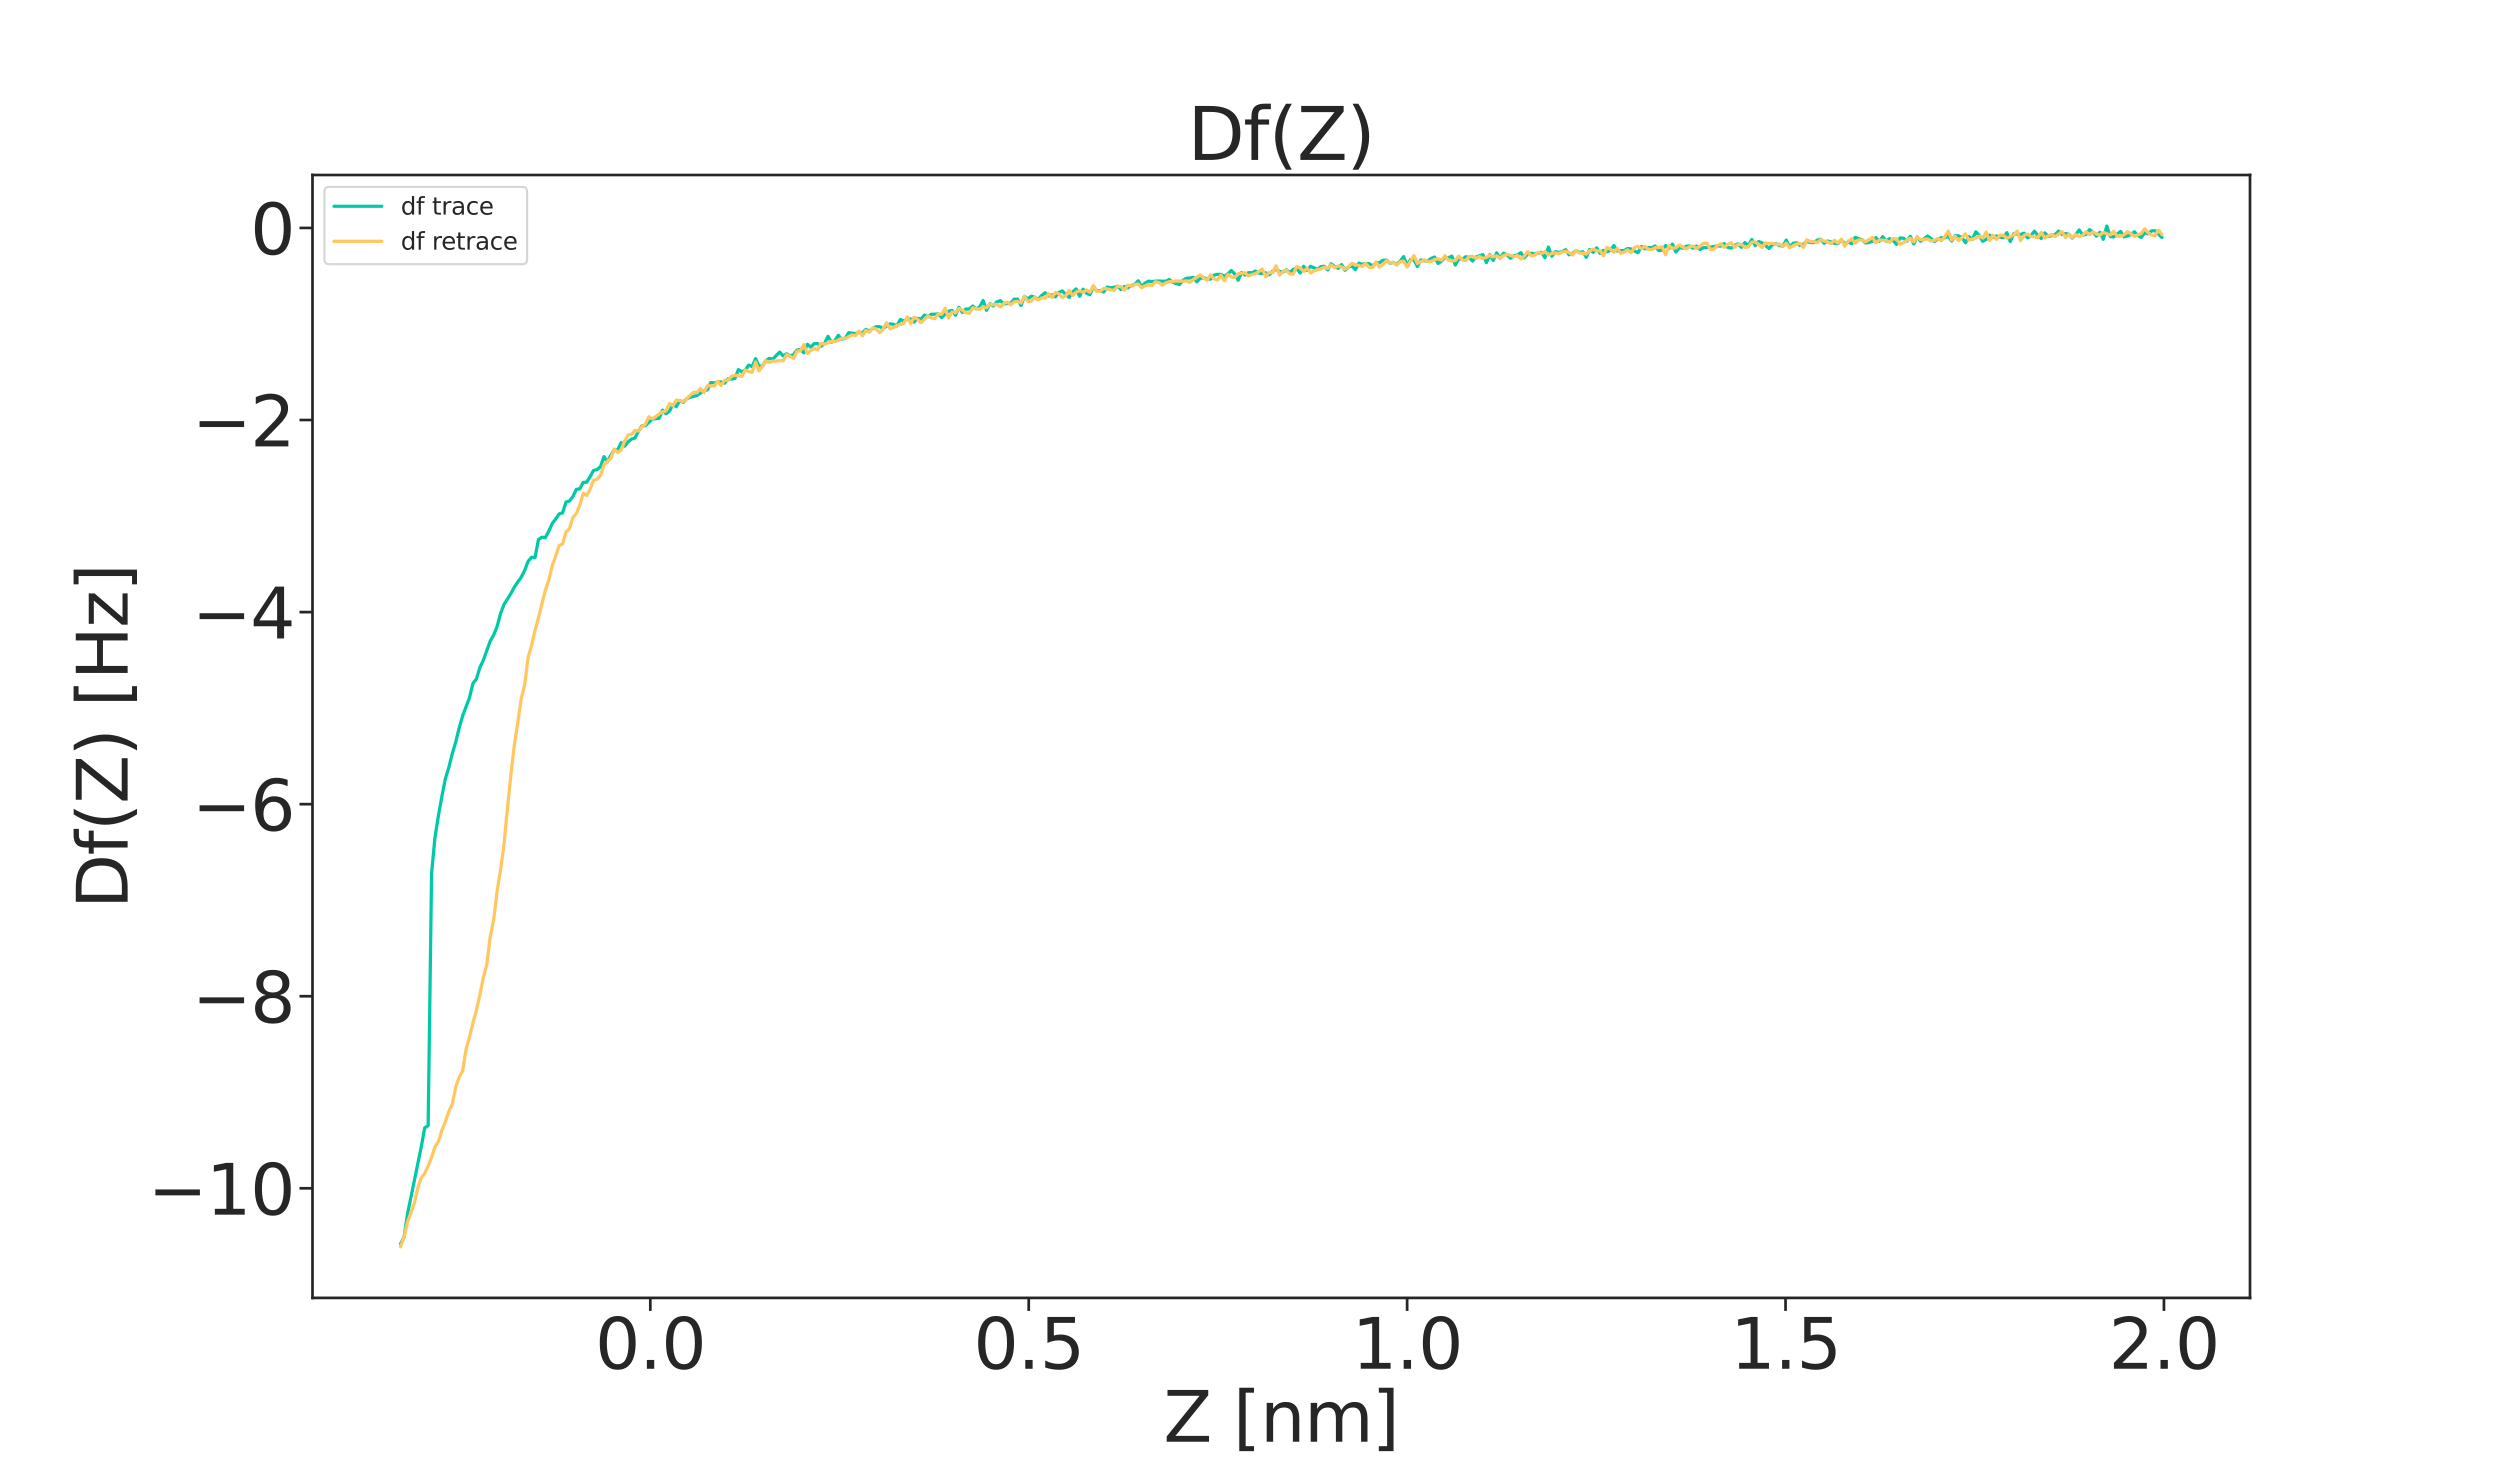 <?xml version="1.0" encoding="utf-8" standalone="no"?>
<!DOCTYPE svg PUBLIC "-//W3C//DTD SVG 1.1//EN"
  "http://www.w3.org/Graphics/SVG/1.1/DTD/svg11.dtd">
<svg xmlns:xlink="http://www.w3.org/1999/xlink" width="1728pt" height="1008pt" viewBox="0 0 1728 1008" xmlns="http://www.w3.org/2000/svg" version="1.1">
 <defs>
  <style type="text/css">*{stroke-linejoin: round; stroke-linecap: butt}</style>
 </defs>
 <g id="figure_1">
  <g id="patch_1">
   <path d="M 0 1008 
L 1728 1008 
L 1728 0 
L 0 0 
z
" style="fill: #ffffff"/>
  </g>
  <g id="axes_1">
   <g id="patch_2">
    <path d="M 216 897.12 
L 1555.2 897.12 
L 1555.2 120.96 
L 216 120.96 
L 216 897.12 
z
" style="fill: none"/>
   </g>
   <g id="matplotlib.axis_1">
    <g id="xtick_1">
     <g id="line2d_1">
      <defs>
       <path id="m8c00196acc" d="M 0 0 
L 0 9 
" style="stroke: #262626; stroke-width: 1.875"/>
      </defs>
      <g>
       <use xlink:href="#m8c00196acc" x="449.499" y="897.12" style="fill: #262626; stroke: #262626; stroke-width: 1.875"/>
      </g>
     </g>
     <g id="text_1">
      <!-- 0.0 -->
      <g style="fill: #262626" transform="translate(411.331 946.092)scale(0.48 -0.48)">
       <defs>
        <path id="DejaVuSans-30" d="M 2034 4250 
Q 1547 4250 1301 3770 
Q 1056 3291 1056 2328 
Q 1056 1369 1301 889 
Q 1547 409 2034 409 
Q 2525 409 2770 889 
Q 3016 1369 3016 2328 
Q 3016 3291 2770 3770 
Q 2525 4250 2034 4250 
z
M 2034 4750 
Q 2819 4750 3233 4129 
Q 3647 3509 3647 2328 
Q 3647 1150 3233 529 
Q 2819 -91 2034 -91 
Q 1250 -91 836 529 
Q 422 1150 422 2328 
Q 422 3509 836 4129 
Q 1250 4750 2034 4750 
z
" transform="scale(0.016)"/>
        <path id="DejaVuSans-2e" d="M 684 794 
L 1344 794 
L 1344 0 
L 684 0 
L 684 794 
z
" transform="scale(0.016)"/>
       </defs>
       <use xlink:href="#DejaVuSans-30"/>
       <use xlink:href="#DejaVuSans-2e" x="63.623"/>
       <use xlink:href="#DejaVuSans-30" x="95.41"/>
      </g>
     </g>
    </g>
    <g id="xtick_2">
     <g id="line2d_2">
      <g>
       <use xlink:href="#m8c00196acc" x="711.053" y="897.12" style="fill: #262626; stroke: #262626; stroke-width: 1.875"/>
      </g>
     </g>
     <g id="text_2">
      <!-- 0.5 -->
      <g style="fill: #262626" transform="translate(672.885 946.092)scale(0.48 -0.48)">
       <defs>
        <path id="DejaVuSans-35" d="M 691 4666 
L 3169 4666 
L 3169 4134 
L 1269 4134 
L 1269 2991 
Q 1406 3038 1543 3061 
Q 1681 3084 1819 3084 
Q 2600 3084 3056 2656 
Q 3513 2228 3513 1497 
Q 3513 744 3044 326 
Q 2575 -91 1722 -91 
Q 1428 -91 1123 -41 
Q 819 9 494 109 
L 494 744 
Q 775 591 1075 516 
Q 1375 441 1709 441 
Q 2250 441 2565 725 
Q 2881 1009 2881 1497 
Q 2881 1984 2565 2268 
Q 2250 2553 1709 2553 
Q 1456 2553 1204 2497 
Q 953 2441 691 2322 
L 691 4666 
z
" transform="scale(0.016)"/>
       </defs>
       <use xlink:href="#DejaVuSans-30"/>
       <use xlink:href="#DejaVuSans-2e" x="63.623"/>
       <use xlink:href="#DejaVuSans-35" x="95.41"/>
      </g>
     </g>
    </g>
    <g id="xtick_3">
     <g id="line2d_3">
      <g>
       <use xlink:href="#m8c00196acc" x="972.607" y="897.12" style="fill: #262626; stroke: #262626; stroke-width: 1.875"/>
      </g>
     </g>
     <g id="text_3">
      <!-- 1.0 -->
      <g style="fill: #262626" transform="translate(934.439 946.092)scale(0.48 -0.48)">
       <defs>
        <path id="DejaVuSans-31" d="M 794 531 
L 1825 531 
L 1825 4091 
L 703 3866 
L 703 4441 
L 1819 4666 
L 2450 4666 
L 2450 531 
L 3481 531 
L 3481 0 
L 794 0 
L 794 531 
z
" transform="scale(0.016)"/>
       </defs>
       <use xlink:href="#DejaVuSans-31"/>
       <use xlink:href="#DejaVuSans-2e" x="63.623"/>
       <use xlink:href="#DejaVuSans-30" x="95.41"/>
      </g>
     </g>
    </g>
    <g id="xtick_4">
     <g id="line2d_4">
      <g>
       <use xlink:href="#m8c00196acc" x="1234.161" y="897.12" style="fill: #262626; stroke: #262626; stroke-width: 1.875"/>
      </g>
     </g>
     <g id="text_4">
      <!-- 1.5 -->
      <g style="fill: #262626" transform="translate(1195.994 946.092)scale(0.48 -0.48)">
       <use xlink:href="#DejaVuSans-31"/>
       <use xlink:href="#DejaVuSans-2e" x="63.623"/>
       <use xlink:href="#DejaVuSans-35" x="95.41"/>
      </g>
     </g>
    </g>
    <g id="xtick_5">
     <g id="line2d_5">
      <g>
       <use xlink:href="#m8c00196acc" x="1495.715" y="897.12" style="fill: #262626; stroke: #262626; stroke-width: 1.875"/>
      </g>
     </g>
     <g id="text_5">
      <!-- 2.0 -->
      <g style="fill: #262626" transform="translate(1457.548 946.092)scale(0.48 -0.48)">
       <defs>
        <path id="DejaVuSans-32" d="M 1228 531 
L 3431 531 
L 3431 0 
L 469 0 
L 469 531 
Q 828 903 1448 1529 
Q 2069 2156 2228 2338 
Q 2531 2678 2651 2914 
Q 2772 3150 2772 3378 
Q 2772 3750 2511 3984 
Q 2250 4219 1831 4219 
Q 1534 4219 1204 4116 
Q 875 4013 500 3803 
L 500 4441 
Q 881 4594 1212 4672 
Q 1544 4750 1819 4750 
Q 2544 4750 2975 4387 
Q 3406 4025 3406 3419 
Q 3406 3131 3298 2873 
Q 3191 2616 2906 2266 
Q 2828 2175 2409 1742 
Q 1991 1309 1228 531 
z
" transform="scale(0.016)"/>
       </defs>
       <use xlink:href="#DejaVuSans-32"/>
       <use xlink:href="#DejaVuSans-2e" x="63.623"/>
       <use xlink:href="#DejaVuSans-30" x="95.41"/>
      </g>
     </g>
    </g>
    <g id="text_6">
     <!-- Z [nm] -->
     <g style="fill: #262626" transform="translate(804.217 996.548)scale(0.48 -0.48)">
      <defs>
       <path id="DejaVuSans-5a" d="M 359 4666 
L 4025 4666 
L 4025 4184 
L 1075 531 
L 4097 531 
L 4097 0 
L 288 0 
L 288 481 
L 3238 4134 
L 359 4134 
L 359 4666 
z
" transform="scale(0.016)"/>
       <path id="DejaVuSans-20" transform="scale(0.016)"/>
       <path id="DejaVuSans-5b" d="M 550 4863 
L 1875 4863 
L 1875 4416 
L 1125 4416 
L 1125 -397 
L 1875 -397 
L 1875 -844 
L 550 -844 
L 550 4863 
z
" transform="scale(0.016)"/>
       <path id="DejaVuSans-6e" d="M 3513 2113 
L 3513 0 
L 2938 0 
L 2938 2094 
Q 2938 2591 2744 2837 
Q 2550 3084 2163 3084 
Q 1697 3084 1428 2787 
Q 1159 2491 1159 1978 
L 1159 0 
L 581 0 
L 581 3500 
L 1159 3500 
L 1159 2956 
Q 1366 3272 1645 3428 
Q 1925 3584 2291 3584 
Q 2894 3584 3203 3211 
Q 3513 2838 3513 2113 
z
" transform="scale(0.016)"/>
       <path id="DejaVuSans-6d" d="M 3328 2828 
Q 3544 3216 3844 3400 
Q 4144 3584 4550 3584 
Q 5097 3584 5394 3201 
Q 5691 2819 5691 2113 
L 5691 0 
L 5113 0 
L 5113 2094 
Q 5113 2597 4934 2840 
Q 4756 3084 4391 3084 
Q 3944 3084 3684 2787 
Q 3425 2491 3425 1978 
L 3425 0 
L 2847 0 
L 2847 2094 
Q 2847 2600 2669 2842 
Q 2491 3084 2119 3084 
Q 1678 3084 1418 2786 
Q 1159 2488 1159 1978 
L 1159 0 
L 581 0 
L 581 3500 
L 1159 3500 
L 1159 2956 
Q 1356 3278 1631 3431 
Q 1906 3584 2284 3584 
Q 2666 3584 2933 3390 
Q 3200 3197 3328 2828 
z
" transform="scale(0.016)"/>
       <path id="DejaVuSans-5d" d="M 1947 4863 
L 1947 -844 
L 622 -844 
L 622 -397 
L 1369 -397 
L 1369 4416 
L 622 4416 
L 622 4863 
L 1947 4863 
z
" transform="scale(0.016)"/>
      </defs>
      <use xlink:href="#DejaVuSans-5a"/>
      <use xlink:href="#DejaVuSans-20" x="68.506"/>
      <use xlink:href="#DejaVuSans-5b" x="100.293"/>
      <use xlink:href="#DejaVuSans-6e" x="139.307"/>
      <use xlink:href="#DejaVuSans-6d" x="202.686"/>
      <use xlink:href="#DejaVuSans-5d" x="300.098"/>
     </g>
    </g>
   </g>
   <g id="matplotlib.axis_2">
    <g id="ytick_1">
     <g id="line2d_6">
      <defs>
       <path id="me9512abc6c" d="M 0 0 
L -9 0 
" style="stroke: #262626; stroke-width: 1.875"/>
      </defs>
      <g>
       <use xlink:href="#me9512abc6c" x="216" y="821.36" style="fill: #262626; stroke: #262626; stroke-width: 1.875"/>
      </g>
     </g>
     <g id="text_7">
      <!-- −10 -->
      <g style="fill: #262626" transform="translate(102.198 839.596)scale(0.48 -0.48)">
       <defs>
        <path id="DejaVuSans-2212" d="M 678 2272 
L 4684 2272 
L 4684 1741 
L 678 1741 
L 678 2272 
z
" transform="scale(0.016)"/>
       </defs>
       <use xlink:href="#DejaVuSans-2212"/>
       <use xlink:href="#DejaVuSans-31" x="83.789"/>
       <use xlink:href="#DejaVuSans-30" x="147.412"/>
      </g>
     </g>
    </g>
    <g id="ytick_2">
     <g id="line2d_7">
      <g>
       <use xlink:href="#me9512abc6c" x="216" y="688.597" style="fill: #262626; stroke: #262626; stroke-width: 1.875"/>
      </g>
     </g>
     <g id="text_8">
      <!-- −8 -->
      <g style="fill: #262626" transform="translate(132.738 706.833)scale(0.48 -0.48)">
       <defs>
        <path id="DejaVuSans-38" d="M 2034 2216 
Q 1584 2216 1326 1975 
Q 1069 1734 1069 1313 
Q 1069 891 1326 650 
Q 1584 409 2034 409 
Q 2484 409 2743 651 
Q 3003 894 3003 1313 
Q 3003 1734 2745 1975 
Q 2488 2216 2034 2216 
z
M 1403 2484 
Q 997 2584 770 2862 
Q 544 3141 544 3541 
Q 544 4100 942 4425 
Q 1341 4750 2034 4750 
Q 2731 4750 3128 4425 
Q 3525 4100 3525 3541 
Q 3525 3141 3298 2862 
Q 3072 2584 2669 2484 
Q 3125 2378 3379 2068 
Q 3634 1759 3634 1313 
Q 3634 634 3220 271 
Q 2806 -91 2034 -91 
Q 1263 -91 848 271 
Q 434 634 434 1313 
Q 434 1759 690 2068 
Q 947 2378 1403 2484 
z
M 1172 3481 
Q 1172 3119 1398 2916 
Q 1625 2713 2034 2713 
Q 2441 2713 2670 2916 
Q 2900 3119 2900 3481 
Q 2900 3844 2670 4047 
Q 2441 4250 2034 4250 
Q 1625 4250 1398 4047 
Q 1172 3844 1172 3481 
z
" transform="scale(0.016)"/>
       </defs>
       <use xlink:href="#DejaVuSans-2212"/>
       <use xlink:href="#DejaVuSans-38" x="83.789"/>
      </g>
     </g>
    </g>
    <g id="ytick_3">
     <g id="line2d_8">
      <g>
       <use xlink:href="#me9512abc6c" x="216" y="555.835" style="fill: #262626; stroke: #262626; stroke-width: 1.875"/>
      </g>
     </g>
     <g id="text_9">
      <!-- −6 -->
      <g style="fill: #262626" transform="translate(132.738 574.071)scale(0.48 -0.48)">
       <defs>
        <path id="DejaVuSans-36" d="M 2113 2584 
Q 1688 2584 1439 2293 
Q 1191 2003 1191 1497 
Q 1191 994 1439 701 
Q 1688 409 2113 409 
Q 2538 409 2786 701 
Q 3034 994 3034 1497 
Q 3034 2003 2786 2293 
Q 2538 2584 2113 2584 
z
M 3366 4563 
L 3366 3988 
Q 3128 4100 2886 4159 
Q 2644 4219 2406 4219 
Q 1781 4219 1451 3797 
Q 1122 3375 1075 2522 
Q 1259 2794 1537 2939 
Q 1816 3084 2150 3084 
Q 2853 3084 3261 2657 
Q 3669 2231 3669 1497 
Q 3669 778 3244 343 
Q 2819 -91 2113 -91 
Q 1303 -91 875 529 
Q 447 1150 447 2328 
Q 447 3434 972 4092 
Q 1497 4750 2381 4750 
Q 2619 4750 2861 4703 
Q 3103 4656 3366 4563 
z
" transform="scale(0.016)"/>
       </defs>
       <use xlink:href="#DejaVuSans-2212"/>
       <use xlink:href="#DejaVuSans-36" x="83.789"/>
      </g>
     </g>
    </g>
    <g id="ytick_4">
     <g id="line2d_9">
      <g>
       <use xlink:href="#me9512abc6c" x="216" y="423.072" style="fill: #262626; stroke: #262626; stroke-width: 1.875"/>
      </g>
     </g>
     <g id="text_10">
      <!-- −4 -->
      <g style="fill: #262626" transform="translate(132.738 441.308)scale(0.48 -0.48)">
       <defs>
        <path id="DejaVuSans-34" d="M 2419 4116 
L 825 1625 
L 2419 1625 
L 2419 4116 
z
M 2253 4666 
L 3047 4666 
L 3047 1625 
L 3713 1625 
L 3713 1100 
L 3047 1100 
L 3047 0 
L 2419 0 
L 2419 1100 
L 313 1100 
L 313 1709 
L 2253 4666 
z
" transform="scale(0.016)"/>
       </defs>
       <use xlink:href="#DejaVuSans-2212"/>
       <use xlink:href="#DejaVuSans-34" x="83.789"/>
      </g>
     </g>
    </g>
    <g id="ytick_5">
     <g id="line2d_10">
      <g>
       <use xlink:href="#me9512abc6c" x="216" y="290.31" style="fill: #262626; stroke: #262626; stroke-width: 1.875"/>
      </g>
     </g>
     <g id="text_11">
      <!-- −2 -->
      <g style="fill: #262626" transform="translate(132.738 308.546)scale(0.48 -0.48)">
       <use xlink:href="#DejaVuSans-2212"/>
       <use xlink:href="#DejaVuSans-32" x="83.789"/>
      </g>
     </g>
    </g>
    <g id="ytick_6">
     <g id="line2d_11">
      <g>
       <use xlink:href="#me9512abc6c" x="216" y="157.547" style="fill: #262626; stroke: #262626; stroke-width: 1.875"/>
      </g>
     </g>
     <g id="text_12">
      <!-- 0 -->
      <g style="fill: #262626" transform="translate(172.96 175.783)scale(0.48 -0.48)">
       <use xlink:href="#DejaVuSans-30"/>
      </g>
     </g>
    </g>
    <g id="text_13">
     <!-- Df(Z) [Hz] -->
     <g style="fill: #262626" transform="translate(88.215 628.136)rotate(-90)scale(0.48 -0.48)">
      <defs>
       <path id="DejaVuSans-44" d="M 1259 4147 
L 1259 519 
L 2022 519 
Q 2988 519 3436 956 
Q 3884 1394 3884 2338 
Q 3884 3275 3436 3711 
Q 2988 4147 2022 4147 
L 1259 4147 
z
M 628 4666 
L 1925 4666 
Q 3281 4666 3915 4102 
Q 4550 3538 4550 2338 
Q 4550 1131 3912 565 
Q 3275 0 1925 0 
L 628 0 
L 628 4666 
z
" transform="scale(0.016)"/>
       <path id="DejaVuSans-66" d="M 2375 4863 
L 2375 4384 
L 1825 4384 
Q 1516 4384 1395 4259 
Q 1275 4134 1275 3809 
L 1275 3500 
L 2222 3500 
L 2222 3053 
L 1275 3053 
L 1275 0 
L 697 0 
L 697 3053 
L 147 3053 
L 147 3500 
L 697 3500 
L 697 3744 
Q 697 4328 969 4595 
Q 1241 4863 1831 4863 
L 2375 4863 
z
" transform="scale(0.016)"/>
       <path id="DejaVuSans-28" d="M 1984 4856 
Q 1566 4138 1362 3434 
Q 1159 2731 1159 2009 
Q 1159 1288 1364 580 
Q 1569 -128 1984 -844 
L 1484 -844 
Q 1016 -109 783 600 
Q 550 1309 550 2009 
Q 550 2706 781 3412 
Q 1013 4119 1484 4856 
L 1984 4856 
z
" transform="scale(0.016)"/>
       <path id="DejaVuSans-29" d="M 513 4856 
L 1013 4856 
Q 1481 4119 1714 3412 
Q 1947 2706 1947 2009 
Q 1947 1309 1714 600 
Q 1481 -109 1013 -844 
L 513 -844 
Q 928 -128 1133 580 
Q 1338 1288 1338 2009 
Q 1338 2731 1133 3434 
Q 928 4138 513 4856 
z
" transform="scale(0.016)"/>
       <path id="DejaVuSans-48" d="M 628 4666 
L 1259 4666 
L 1259 2753 
L 3553 2753 
L 3553 4666 
L 4184 4666 
L 4184 0 
L 3553 0 
L 3553 2222 
L 1259 2222 
L 1259 0 
L 628 0 
L 628 4666 
z
" transform="scale(0.016)"/>
       <path id="DejaVuSans-7a" d="M 353 3500 
L 3084 3500 
L 3084 2975 
L 922 459 
L 3084 459 
L 3084 0 
L 275 0 
L 275 525 
L 2438 3041 
L 353 3041 
L 353 3500 
z
" transform="scale(0.016)"/>
      </defs>
      <use xlink:href="#DejaVuSans-44"/>
      <use xlink:href="#DejaVuSans-66" x="77.002"/>
      <use xlink:href="#DejaVuSans-28" x="112.207"/>
      <use xlink:href="#DejaVuSans-5a" x="151.221"/>
      <use xlink:href="#DejaVuSans-29" x="219.727"/>
      <use xlink:href="#DejaVuSans-20" x="258.74"/>
      <use xlink:href="#DejaVuSans-5b" x="290.527"/>
      <use xlink:href="#DejaVuSans-48" x="329.541"/>
      <use xlink:href="#DejaVuSans-7a" x="404.736"/>
      <use xlink:href="#DejaVuSans-5d" x="457.227"/>
     </g>
    </g>
   </g>
   <g id="line2d_12">
    <path d="M 276.873 859.828 
L 279.255 855.234 
L 281.638 839.273 
L 286.403 815.955 
L 291.168 792.741 
L 293.55 779.6 
L 295.933 778.028 
L 298.315 603.431 
L 300.698 578.49 
L 303.08 563.49 
L 305.463 550.341 
L 307.845 538.177 
L 310.228 530.512 
L 312.61 520.903 
L 314.993 512.939 
L 317.375 503.145 
L 319.758 494.875 
L 324.523 482.225 
L 326.905 472.324 
L 329.288 469.338 
L 331.67 461.41 
L 334.053 456.408 
L 338.818 443.184 
L 341.2 438.911 
L 343.583 433.14 
L 345.965 424.105 
L 348.348 417.856 
L 353.113 410.277 
L 355.495 405.808 
L 357.878 402.289 
L 360.26 398.998 
L 362.643 394.245 
L 365.025 388.021 
L 367.408 385.174 
L 369.79 385.491 
L 372.172 373.004 
L 374.555 371.299 
L 376.937 371.613 
L 379.32 367.178 
L 381.702 361.866 
L 384.085 358.751 
L 386.467 355.208 
L 388.85 354.531 
L 391.232 347.016 
L 393.615 346.326 
L 395.997 343.142 
L 398.38 338.255 
L 400.762 337.864 
L 403.145 333.381 
L 405.527 333.294 
L 407.91 329.456 
L 410.292 325.129 
L 412.675 324.613 
L 415.057 322.551 
L 417.44 315.623 
L 419.822 319.175 
L 422.205 314.841 
L 424.587 310.923 
L 426.97 310.907 
L 429.352 305.947 
L 431.735 308.417 
L 434.117 305.43 
L 436.5 303.479 
L 438.882 302.743 
L 441.265 298.154 
L 443.647 294.377 
L 446.03 294.172 
L 448.412 292.074 
L 450.795 289.615 
L 455.56 289.161 
L 457.942 283.456 
L 460.325 285.989 
L 462.707 284.317 
L 465.09 279.611 
L 467.472 281.059 
L 469.855 276.938 
L 472.237 278.026 
L 474.62 275.594 
L 477.002 274.613 
L 481.767 273.367 
L 486.532 270.169 
L 488.915 269.501 
L 491.297 264.405 
L 493.68 264.649 
L 496.062 264.16 
L 498.445 263.956 
L 500.827 264.852 
L 503.21 261.893 
L 505.592 262.009 
L 507.975 261.568 
L 510.357 255.494 
L 512.74 256.979 
L 515.122 255.859 
L 517.505 252.377 
L 519.887 253.393 
L 522.27 247.903 
L 524.652 253.131 
L 527.035 252.947 
L 529.417 249.175 
L 531.8 247.707 
L 534.182 248.234 
L 536.565 245.686 
L 538.947 243.387 
L 541.33 246.008 
L 543.712 244.562 
L 546.095 246.005 
L 548.477 245.1 
L 550.86 241.983 
L 553.242 241.567 
L 555.625 243.89 
L 558.007 237.961 
L 560.39 239.935 
L 562.772 237.516 
L 565.155 237.511 
L 567.537 239.348 
L 569.92 237.399 
L 572.302 232.494 
L 574.685 236.5 
L 577.067 235.556 
L 579.449 231.737 
L 581.832 234.388 
L 584.214 233.913 
L 586.597 229.975 
L 591.362 230.579 
L 593.744 229.685 
L 596.127 230.109 
L 598.509 227.654 
L 600.892 228.803 
L 603.274 227.005 
L 605.657 225.769 
L 608.039 225.809 
L 610.422 227.001 
L 615.187 223.829 
L 617.569 224.219 
L 619.952 225.188 
L 622.334 220.876 
L 624.717 221.867 
L 627.099 220.645 
L 629.482 220.475 
L 631.864 222.602 
L 634.247 220.009 
L 636.629 220.521 
L 639.012 217.779 
L 641.394 218.932 
L 643.777 217.171 
L 646.159 217.221 
L 648.542 216.947 
L 650.924 219.517 
L 653.307 217.111 
L 655.689 215.198 
L 658.072 214.518 
L 660.454 217.89 
L 662.837 212.377 
L 665.219 215.956 
L 667.602 213.611 
L 669.984 213.595 
L 672.367 211.52 
L 674.749 213.489 
L 677.132 212.189 
L 679.514 207.701 
L 681.897 214.481 
L 684.279 209.865 
L 686.662 211.468 
L 689.044 208.679 
L 691.427 207.795 
L 693.809 210.015 
L 698.574 209.628 
L 700.957 206.786 
L 703.339 206.776 
L 705.722 211.156 
L 708.104 204.839 
L 710.487 206.545 
L 712.869 204.739 
L 715.252 205.478 
L 717.634 206.908 
L 720.017 204.234 
L 722.399 202.357 
L 724.782 204.547 
L 727.164 203.775 
L 729.547 205.188 
L 731.929 202.093 
L 734.312 201.077 
L 736.694 203.678 
L 739.077 205.586 
L 741.459 201.751 
L 743.842 199.703 
L 746.224 204.768 
L 748.607 199.889 
L 750.989 202.652 
L 753.372 203.633 
L 755.754 198.192 
L 758.137 201.136 
L 760.519 200.818 
L 762.902 201.84 
L 765.284 198.404 
L 767.667 198.945 
L 770.049 198.604 
L 772.432 197.858 
L 774.814 200.072 
L 777.197 197.985 
L 779.579 198.883 
L 781.962 197.332 
L 784.344 196.573 
L 786.726 194.087 
L 789.109 198.034 
L 791.491 195.688 
L 793.874 194.317 
L 796.256 194.645 
L 798.639 194.319 
L 801.021 194.234 
L 803.404 194.385 
L 805.786 194.347 
L 808.169 193.247 
L 810.551 195.123 
L 812.934 196.037 
L 815.316 196.6 
L 817.699 193.703 
L 820.081 192.363 
L 822.464 192.148 
L 824.846 191.753 
L 827.229 194.83 
L 829.611 192.431 
L 831.994 191.979 
L 834.376 192.769 
L 836.759 192.919 
L 839.141 190.155 
L 841.524 189.617 
L 843.906 189.646 
L 846.289 191.006 
L 848.671 189.344 
L 851.054 186.977 
L 853.436 189.423 
L 855.819 193.7 
L 858.201 188.368 
L 860.584 190.128 
L 862.966 188.394 
L 865.349 188.562 
L 867.731 187.39 
L 870.114 188.787 
L 872.496 189.121 
L 874.879 188.576 
L 877.261 189.925 
L 879.644 187.505 
L 882.026 186.174 
L 884.409 187.656 
L 886.791 187.991 
L 889.174 186.536 
L 891.556 188.368 
L 893.939 186.18 
L 896.321 185.76 
L 898.704 188.7 
L 901.086 184.034 
L 903.469 186.896 
L 905.851 184.042 
L 910.616 186.223 
L 912.999 184.302 
L 915.381 184.037 
L 917.764 186.515 
L 920.146 182.332 
L 922.529 184.207 
L 924.911 185.464 
L 927.294 182.895 
L 929.676 186.812 
L 932.059 184.547 
L 934.441 183.929 
L 936.824 186.35 
L 939.206 181.873 
L 941.589 182.67 
L 943.971 182.164 
L 946.354 182.24 
L 948.736 183.881 
L 951.119 181.678 
L 953.501 181.583 
L 955.884 179.955 
L 958.266 179.795 
L 960.649 181.881 
L 963.031 181.384 
L 965.414 182.595 
L 967.796 180.557 
L 970.179 177.395 
L 972.561 183.596 
L 974.944 179.381 
L 977.326 179.678 
L 979.709 184.161 
L 982.091 179.667 
L 984.474 180.222 
L 986.856 180.279 
L 989.238 178.593 
L 991.621 177.688 
L 994.003 182.09 
L 996.386 180.51 
L 998.768 177.968 
L 1001.151 178.205 
L 1003.533 177.028 
L 1005.916 183.214 
L 1008.298 178.782 
L 1010.681 179.385 
L 1013.063 177.489 
L 1015.446 177.84 
L 1017.828 180.459 
L 1020.211 177.658 
L 1022.593 176.733 
L 1024.976 176 
L 1027.358 181.542 
L 1029.741 176.041 
L 1032.123 180.007 
L 1034.506 174.752 
L 1036.888 178.474 
L 1039.271 175.022 
L 1041.653 176.14 
L 1044.036 178.501 
L 1046.418 176.731 
L 1048.801 176.279 
L 1051.183 174.637 
L 1053.566 178.248 
L 1055.948 175.569 
L 1058.331 175.051 
L 1060.713 175.6 
L 1065.478 174.397 
L 1067.861 178.117 
L 1070.243 170.773 
L 1072.626 177.074 
L 1075.008 173.964 
L 1077.391 174.492 
L 1079.773 173.938 
L 1082.156 172.568 
L 1084.538 176.13 
L 1086.921 175.135 
L 1089.303 173.279 
L 1091.686 174.327 
L 1094.068 174.036 
L 1096.451 177.873 
L 1098.833 172.442 
L 1101.216 174.404 
L 1103.598 171.267 
L 1105.981 175.156 
L 1108.363 173.074 
L 1110.746 174.043 
L 1113.128 173.016 
L 1115.511 169.731 
L 1117.893 173.539 
L 1120.276 173.208 
L 1122.658 173.287 
L 1125.041 171.739 
L 1127.423 172.074 
L 1129.806 173.486 
L 1132.188 174.698 
L 1134.571 170.362 
L 1136.953 171.996 
L 1139.336 171.137 
L 1141.718 171.23 
L 1144.101 170.01 
L 1146.483 173.176 
L 1148.866 172.924 
L 1151.248 169.694 
L 1153.631 171.829 
L 1156.013 168.696 
L 1158.396 174.221 
L 1160.778 171.148 
L 1163.161 171.576 
L 1165.543 170.201 
L 1167.926 169.999 
L 1170.308 171.575 
L 1172.691 170.116 
L 1175.073 172.493 
L 1177.456 171.16 
L 1179.838 171.069 
L 1182.221 170.826 
L 1186.986 169.998 
L 1189.368 170.102 
L 1191.751 168.354 
L 1194.133 170.966 
L 1196.515 171.493 
L 1198.898 169.669 
L 1201.28 168.575 
L 1203.663 170.962 
L 1206.045 167.629 
L 1208.428 169.711 
L 1210.81 165.544 
L 1213.193 169.779 
L 1215.575 166.918 
L 1217.958 167.918 
L 1220.34 169.706 
L 1222.723 171.771 
L 1225.105 169.114 
L 1227.488 168.507 
L 1229.87 169.572 
L 1232.253 170.282 
L 1234.635 165.955 
L 1237.018 170.773 
L 1239.4 168.195 
L 1241.783 167.763 
L 1244.165 169.705 
L 1246.548 168.79 
L 1248.93 166.985 
L 1251.313 167.554 
L 1253.695 167.738 
L 1256.078 165.996 
L 1258.46 165.366 
L 1260.843 168.135 
L 1263.225 166.627 
L 1265.608 167.133 
L 1267.99 168.201 
L 1270.373 168.434 
L 1272.755 165.786 
L 1275.138 168.488 
L 1277.52 167.381 
L 1279.903 168.393 
L 1282.285 164.081 
L 1284.668 165.007 
L 1287.05 165.666 
L 1289.433 167.905 
L 1291.815 167.589 
L 1294.198 166.746 
L 1296.58 164.258 
L 1298.963 166.803 
L 1301.345 163.555 
L 1303.728 166.677 
L 1306.11 164.97 
L 1308.493 166.227 
L 1310.875 168.849 
L 1313.258 164.496 
L 1315.64 164.605 
L 1318.023 166.679 
L 1320.405 163.369 
L 1322.788 168.605 
L 1325.17 163.79 
L 1327.553 166.732 
L 1332.318 163.135 
L 1334.7 164.884 
L 1337.083 166.868 
L 1339.465 165.149 
L 1341.848 164.364 
L 1344.23 164.356 
L 1346.613 163.217 
L 1348.995 166.619 
L 1351.378 162.984 
L 1353.76 163.035 
L 1356.143 164.233 
L 1358.525 167.769 
L 1360.908 163.555 
L 1363.29 165.517 
L 1365.673 160.25 
L 1368.055 162.654 
L 1370.438 166.791 
L 1372.82 165.446 
L 1375.203 162.519 
L 1377.585 164.244 
L 1379.968 163.092 
L 1382.35 163.917 
L 1384.733 164.31 
L 1387.115 160.834 
L 1389.498 167.031 
L 1391.88 161.526 
L 1396.645 162.1 
L 1399.028 161.13 
L 1401.41 164.417 
L 1403.792 162.939 
L 1406.175 159.805 
L 1408.557 162.666 
L 1410.94 164.826 
L 1413.322 160.964 
L 1415.705 163.461 
L 1418.087 162.891 
L 1420.47 162.177 
L 1422.852 159.729 
L 1425.235 162.065 
L 1427.617 161.449 
L 1430 161.898 
L 1432.382 164.566 
L 1434.765 162.186 
L 1437.147 158.955 
L 1439.53 162.478 
L 1441.912 162.045 
L 1444.295 158.703 
L 1446.677 160.458 
L 1449.06 163.223 
L 1451.442 160.535 
L 1453.825 165.413 
L 1456.207 156.24 
L 1458.59 163.459 
L 1460.972 163.753 
L 1463.355 161.708 
L 1465.737 159.92 
L 1468.12 163.679 
L 1470.502 163.058 
L 1472.885 162.06 
L 1475.267 160.219 
L 1477.65 162.673 
L 1480.032 164.143 
L 1482.415 160.805 
L 1484.797 161.599 
L 1487.18 159.551 
L 1489.562 159.514 
L 1494.327 164.187 
L 1494.327 164.187 
" clip-path="url(#pf0b1e59270)" style="fill: none; stroke: #00c9a7; stroke-width: 2.25; stroke-linecap: round"/>
   </g>
   <g id="line2d_13">
    <path d="M 276.873 861.84 
L 279.255 855.285 
L 281.638 844.652 
L 286.403 831.829 
L 288.785 821.146 
L 291.168 814.087 
L 293.55 811.144 
L 295.933 805.898 
L 298.315 799.843 
L 300.698 792.611 
L 303.08 789.003 
L 305.463 781.074 
L 307.845 775.294 
L 310.228 768.197 
L 312.61 763.174 
L 314.993 751.461 
L 317.375 744.477 
L 319.758 740.352 
L 322.14 725.242 
L 324.523 716.723 
L 326.905 706.971 
L 329.288 698.313 
L 331.67 687.77 
L 334.053 675.82 
L 336.435 666.898 
L 338.818 647.676 
L 341.2 635.91 
L 343.583 616.162 
L 345.965 601.291 
L 348.348 583.775 
L 350.73 558.99 
L 353.113 535.765 
L 355.495 515.06 
L 357.878 499.533 
L 360.26 482.884 
L 362.643 473.387 
L 365.025 454.443 
L 367.408 446.203 
L 369.79 435.753 
L 372.172 427.117 
L 376.937 408.075 
L 379.32 400.913 
L 381.702 391.075 
L 384.085 384.388 
L 386.467 377.096 
L 388.85 375.962 
L 391.232 367.573 
L 393.615 365.423 
L 395.997 357.661 
L 398.38 354.814 
L 400.762 349.183 
L 403.145 340.956 
L 405.527 342.474 
L 407.91 338.06 
L 410.292 331.996 
L 412.675 331.281 
L 415.057 328.556 
L 417.44 321.449 
L 419.822 318.894 
L 422.205 316.9 
L 424.587 310.308 
L 426.97 312.794 
L 429.352 311.001 
L 431.735 304.987 
L 434.117 300.737 
L 436.5 300.22 
L 438.882 297.452 
L 441.265 297.92 
L 443.647 294.881 
L 446.03 293.315 
L 448.412 288.052 
L 450.795 289.465 
L 453.177 288.045 
L 455.56 286.095 
L 457.942 284.654 
L 460.325 284.041 
L 462.707 278.905 
L 465.09 280.482 
L 467.472 276.473 
L 472.237 277.524 
L 474.62 275.656 
L 477.002 273.2 
L 479.385 271.163 
L 481.767 271.407 
L 484.15 268.518 
L 486.532 271.494 
L 488.915 266.674 
L 491.297 266.629 
L 493.68 266.761 
L 496.062 263.583 
L 498.445 266.498 
L 500.827 262.721 
L 503.21 262.852 
L 505.592 260.073 
L 507.975 259.346 
L 510.357 259.792 
L 512.74 260.066 
L 515.122 255.74 
L 517.505 256.834 
L 519.887 257.319 
L 522.27 250.251 
L 524.652 256.39 
L 527.035 253.002 
L 529.417 249.349 
L 531.8 250.596 
L 534.182 249.52 
L 536.565 249.629 
L 538.947 249.141 
L 541.33 249.469 
L 543.712 245.108 
L 546.095 246.287 
L 548.477 247.685 
L 550.86 242.747 
L 553.242 242.387 
L 555.625 238.265 
L 558.007 244.308 
L 560.39 242.251 
L 562.772 240.929 
L 565.155 241.761 
L 567.537 237.259 
L 569.92 237.916 
L 574.685 235.868 
L 577.067 236.105 
L 579.449 235.189 
L 581.832 233.71 
L 584.214 234.013 
L 588.979 231.541 
L 591.362 232.079 
L 593.744 228.746 
L 596.127 232.203 
L 598.509 228.377 
L 600.892 229.57 
L 603.274 226.633 
L 605.657 227.416 
L 608.039 229.971 
L 610.422 227.514 
L 612.804 223.109 
L 615.187 227.247 
L 617.569 226.406 
L 619.952 224.867 
L 622.334 224.267 
L 624.717 223.451 
L 627.099 219.004 
L 629.482 223.593 
L 631.864 219.237 
L 634.247 220.755 
L 636.629 223 
L 639.012 220.748 
L 641.394 218.299 
L 643.777 219.822 
L 646.159 220.27 
L 648.542 217.036 
L 650.924 217.256 
L 653.307 213.053 
L 655.689 219.858 
L 658.072 215.697 
L 660.454 216.229 
L 662.837 213.169 
L 665.219 214.395 
L 667.602 216.095 
L 669.984 216.627 
L 672.367 212.799 
L 677.132 213.788 
L 679.514 212.015 
L 681.897 212.729 
L 684.279 210.168 
L 686.662 210.631 
L 689.044 210.383 
L 691.427 212.165 
L 693.809 209.701 
L 696.192 208.903 
L 698.574 210.599 
L 700.957 208.656 
L 703.339 208.315 
L 705.722 209.406 
L 708.104 204.899 
L 710.487 208.329 
L 712.869 208.166 
L 715.252 205.322 
L 717.634 207.417 
L 720.017 205.941 
L 722.399 206.051 
L 724.782 203.047 
L 727.164 205.588 
L 729.547 202.163 
L 731.929 203.126 
L 734.312 205.688 
L 736.694 204.357 
L 739.077 200.779 
L 741.459 204.224 
L 743.842 201.905 
L 746.224 200.979 
L 748.607 202.105 
L 750.989 200.426 
L 753.372 202.026 
L 755.754 197.475 
L 758.137 201.485 
L 760.519 201.282 
L 762.902 199.367 
L 765.284 199.644 
L 767.667 200.356 
L 770.049 200.71 
L 772.432 197.95 
L 774.814 198.015 
L 777.197 200.545 
L 779.579 197.019 
L 781.962 197.728 
L 784.344 196.672 
L 786.726 196.331 
L 789.109 198.901 
L 791.491 197.523 
L 793.874 196.845 
L 796.256 197.397 
L 798.639 194.768 
L 801.021 195.319 
L 803.404 197.09 
L 805.786 195.531 
L 808.169 194.688 
L 810.551 194.663 
L 812.934 194.255 
L 815.316 194.233 
L 817.699 194.384 
L 820.081 194.156 
L 822.464 195.175 
L 824.846 193.168 
L 827.229 191.652 
L 829.611 189.989 
L 831.994 192.191 
L 834.376 193.692 
L 836.759 189.894 
L 839.141 192.799 
L 841.524 193.558 
L 843.906 190.237 
L 846.289 194.132 
L 848.671 189.716 
L 851.054 191.403 
L 853.436 191.784 
L 855.819 189.263 
L 860.584 188.576 
L 862.966 190.737 
L 865.349 189.828 
L 867.731 189.151 
L 870.114 187.705 
L 872.496 186.01 
L 874.879 191.329 
L 877.261 188.272 
L 879.644 188.513 
L 882.026 183.686 
L 884.409 190.097 
L 886.791 187.565 
L 889.174 186.866 
L 891.556 189.4 
L 893.939 189.469 
L 896.321 184.193 
L 898.704 185.095 
L 901.086 187.588 
L 903.469 185.347 
L 905.851 188.69 
L 908.234 187.355 
L 910.616 186.372 
L 912.999 185.838 
L 915.381 184.688 
L 917.764 185.575 
L 920.146 183.077 
L 922.529 185.02 
L 924.911 183.793 
L 927.294 184.432 
L 929.676 186.091 
L 932.059 184.424 
L 934.441 182.035 
L 936.824 182.991 
L 939.206 183.479 
L 941.589 184.099 
L 943.971 182.151 
L 946.354 184.843 
L 948.736 184.996 
L 951.119 181.029 
L 953.501 184.643 
L 955.884 182.875 
L 958.266 180.178 
L 960.649 181.79 
L 963.031 181.256 
L 965.414 183.243 
L 967.796 180.863 
L 970.179 180.507 
L 972.561 184.565 
L 974.944 180.432 
L 977.326 176.633 
L 979.709 182.178 
L 982.091 180.778 
L 984.474 179.511 
L 986.856 180.741 
L 989.238 180.715 
L 991.621 179.361 
L 994.003 178.95 
L 996.386 179.856 
L 998.768 176.748 
L 1001.151 179.852 
L 1003.533 180.44 
L 1005.916 180.017 
L 1008.298 177.012 
L 1010.681 179.612 
L 1013.063 180.168 
L 1015.446 177.357 
L 1017.828 177.106 
L 1020.211 178.594 
L 1022.593 177.205 
L 1024.976 178.66 
L 1027.358 177.891 
L 1029.741 176.45 
L 1032.123 177.673 
L 1034.506 176.805 
L 1036.888 178.36 
L 1039.271 176.664 
L 1041.653 175.729 
L 1044.036 176.506 
L 1046.418 177.439 
L 1048.801 176.587 
L 1051.183 179.079 
L 1053.566 177.03 
L 1055.948 173.931 
L 1058.331 176.784 
L 1060.713 176.536 
L 1063.096 174.405 
L 1065.478 175.28 
L 1067.861 173.888 
L 1070.243 176.287 
L 1072.626 175.2 
L 1075.008 174.735 
L 1077.391 175.405 
L 1079.773 174.198 
L 1082.156 173.696 
L 1084.538 174.494 
L 1086.921 176.251 
L 1089.303 173.069 
L 1091.686 174.888 
L 1094.068 175.053 
L 1096.451 175.632 
L 1098.833 173.412 
L 1101.216 172.163 
L 1103.598 173.465 
L 1105.981 173.283 
L 1108.363 176.838 
L 1110.746 170.988 
L 1113.128 172.22 
L 1115.511 174.425 
L 1117.893 171.701 
L 1120.276 175.083 
L 1122.658 174.268 
L 1125.041 172.762 
L 1127.423 174.622 
L 1129.806 171.004 
L 1132.188 170.316 
L 1134.571 171.876 
L 1136.953 170.241 
L 1139.336 172.463 
L 1141.718 172.576 
L 1144.101 171.239 
L 1146.483 171.038 
L 1148.866 170.57 
L 1151.248 176.099 
L 1153.631 169.871 
L 1156.013 171.539 
L 1158.396 171.313 
L 1160.778 169.404 
L 1163.161 170.776 
L 1165.543 171.957 
L 1167.926 170.527 
L 1170.308 170.139 
L 1172.691 171.804 
L 1177.456 168.219 
L 1179.838 168.151 
L 1182.221 172.341 
L 1184.603 172.223 
L 1186.986 169.802 
L 1189.368 168.464 
L 1191.751 170.901 
L 1194.133 169.034 
L 1196.515 167.751 
L 1198.898 170.865 
L 1201.28 169.003 
L 1203.663 168.958 
L 1206.045 170.921 
L 1208.428 170.65 
L 1210.81 167.392 
L 1213.193 167.178 
L 1215.575 169.007 
L 1217.958 171.032 
L 1220.34 167.907 
L 1222.723 168.375 
L 1225.105 168.088 
L 1227.488 169.148 
L 1229.87 168.646 
L 1232.253 170.371 
L 1234.635 168.084 
L 1237.018 171.29 
L 1239.4 169.827 
L 1241.783 168.692 
L 1244.165 168.219 
L 1246.548 170.99 
L 1248.93 165.717 
L 1251.313 166.988 
L 1253.695 167.002 
L 1256.078 167.734 
L 1258.46 165.708 
L 1260.843 166.55 
L 1263.225 167.196 
L 1265.608 168.318 
L 1267.99 166.066 
L 1270.373 168.05 
L 1272.755 165.335 
L 1275.138 170.21 
L 1277.52 166.789 
L 1279.903 165.156 
L 1282.285 168.058 
L 1284.668 165.89 
L 1287.05 165.879 
L 1289.433 167.154 
L 1294.198 164.17 
L 1296.58 167.898 
L 1298.963 165.868 
L 1301.345 166.113 
L 1303.728 166.22 
L 1306.11 167.486 
L 1308.493 164.877 
L 1310.875 165.067 
L 1313.258 168.703 
L 1315.64 167.909 
L 1318.023 166.028 
L 1320.405 164.704 
L 1322.788 167.147 
L 1325.17 163.88 
L 1327.553 165.696 
L 1332.318 165.17 
L 1334.7 166.611 
L 1337.083 166.119 
L 1339.465 164.767 
L 1341.848 166.386 
L 1344.23 163.605 
L 1346.613 159.733 
L 1348.995 165.806 
L 1351.378 163.442 
L 1353.76 166.292 
L 1356.143 164.241 
L 1358.525 161.63 
L 1360.908 166.03 
L 1365.673 164.48 
L 1368.055 163.215 
L 1370.438 164.567 
L 1372.82 160.368 
L 1375.203 166.259 
L 1377.585 162.539 
L 1379.968 165.461 
L 1382.35 162.659 
L 1384.733 162.646 
L 1387.115 164.707 
L 1389.498 163.593 
L 1391.88 162.341 
L 1394.263 159.67 
L 1396.645 166.329 
L 1399.028 162.741 
L 1401.41 161.8 
L 1403.792 163.401 
L 1406.175 163.683 
L 1408.557 164.198 
L 1410.94 160.633 
L 1413.322 164.547 
L 1415.705 163.032 
L 1418.087 162.127 
L 1420.47 163.501 
L 1422.852 161.937 
L 1425.235 160.102 
L 1427.617 164.076 
L 1430 161.952 
L 1432.382 164.191 
L 1434.765 162.162 
L 1437.147 163.523 
L 1439.53 162.698 
L 1441.912 160.19 
L 1444.295 162.175 
L 1446.677 160.29 
L 1449.06 161.694 
L 1451.442 162.523 
L 1453.825 160.701 
L 1458.59 162.423 
L 1460.972 159.839 
L 1463.355 163.24 
L 1465.737 163.284 
L 1468.12 162.373 
L 1470.502 160.139 
L 1472.885 161.553 
L 1475.267 163.346 
L 1477.65 162.221 
L 1480.032 161.347 
L 1482.415 158.158 
L 1484.797 160.871 
L 1487.18 162.427 
L 1489.562 162.903 
L 1491.945 159.028 
L 1494.327 162.032 
L 1494.327 162.032 
" clip-path="url(#pf0b1e59270)" style="fill: none; stroke: #ffc75f; stroke-width: 2.25; stroke-linecap: round"/>
   </g>
   <g id="patch_3">
    <path d="M 216 897.12 
L 216 120.96 
" style="fill: none; stroke: #262626; stroke-width: 1.875; stroke-linejoin: miter; stroke-linecap: square"/>
   </g>
   <g id="patch_4">
    <path d="M 1555.2 897.12 
L 1555.2 120.96 
" style="fill: none; stroke: #262626; stroke-width: 1.875; stroke-linejoin: miter; stroke-linecap: square"/>
   </g>
   <g id="patch_5">
    <path d="M 216 897.12 
L 1555.2 897.12 
" style="fill: none; stroke: #262626; stroke-width: 1.875; stroke-linejoin: miter; stroke-linecap: square"/>
   </g>
   <g id="patch_6">
    <path d="M 216 120.96 
L 1555.2 120.96 
" style="fill: none; stroke: #262626; stroke-width: 1.875; stroke-linejoin: miter; stroke-linecap: square"/>
   </g>
   <g id="text_14">
    <!-- Df(Z) -->
    <g style="fill: #262626" transform="translate(820.916 110.562)scale(0.5 -0.5)">
     <use xlink:href="#DejaVuSans-44"/>
     <use xlink:href="#DejaVuSans-66" x="77.002"/>
     <use xlink:href="#DejaVuSans-28" x="112.207"/>
     <use xlink:href="#DejaVuSans-5a" x="151.221"/>
     <use xlink:href="#DejaVuSans-29" x="219.727"/>
    </g>
   </g>
   <g id="legend_1">
    <g id="patch_7">
     <path d="M 227.55 182.598 
L 361.03 182.598 
Q 364.33 182.598 364.33 179.298 
L 364.33 132.51 
Q 364.33 129.21 361.03 129.21 
L 227.55 129.21 
Q 224.25 129.21 224.25 132.51 
L 224.25 179.298 
Q 224.25 182.598 227.55 182.598 
z
" style="fill: #ffffff; opacity: 0.8; stroke: #cccccc; stroke-width: 1.5; stroke-linejoin: miter"/>
    </g>
    <g id="line2d_14">
     <path d="M 230.85 142.572 
L 247.35 142.572 
L 263.85 142.572 
" style="fill: none; stroke: #00c9a7; stroke-width: 2.25; stroke-linecap: round"/>
    </g>
    <g id="text_15">
     <!-- df trace -->
     <g style="fill: #262626" transform="translate(277.05 148.347)scale(0.165 -0.165)">
      <defs>
       <path id="DejaVuSans-64" d="M 2906 2969 
L 2906 4863 
L 3481 4863 
L 3481 0 
L 2906 0 
L 2906 525 
Q 2725 213 2448 61 
Q 2172 -91 1784 -91 
Q 1150 -91 751 415 
Q 353 922 353 1747 
Q 353 2572 751 3078 
Q 1150 3584 1784 3584 
Q 2172 3584 2448 3432 
Q 2725 3281 2906 2969 
z
M 947 1747 
Q 947 1113 1208 752 
Q 1469 391 1925 391 
Q 2381 391 2643 752 
Q 2906 1113 2906 1747 
Q 2906 2381 2643 2742 
Q 2381 3103 1925 3103 
Q 1469 3103 1208 2742 
Q 947 2381 947 1747 
z
" transform="scale(0.016)"/>
       <path id="DejaVuSans-74" d="M 1172 4494 
L 1172 3500 
L 2356 3500 
L 2356 3053 
L 1172 3053 
L 1172 1153 
Q 1172 725 1289 603 
Q 1406 481 1766 481 
L 2356 481 
L 2356 0 
L 1766 0 
Q 1100 0 847 248 
Q 594 497 594 1153 
L 594 3053 
L 172 3053 
L 172 3500 
L 594 3500 
L 594 4494 
L 1172 4494 
z
" transform="scale(0.016)"/>
       <path id="DejaVuSans-72" d="M 2631 2963 
Q 2534 3019 2420 3045 
Q 2306 3072 2169 3072 
Q 1681 3072 1420 2755 
Q 1159 2438 1159 1844 
L 1159 0 
L 581 0 
L 581 3500 
L 1159 3500 
L 1159 2956 
Q 1341 3275 1631 3429 
Q 1922 3584 2338 3584 
Q 2397 3584 2469 3576 
Q 2541 3569 2628 3553 
L 2631 2963 
z
" transform="scale(0.016)"/>
       <path id="DejaVuSans-61" d="M 2194 1759 
Q 1497 1759 1228 1600 
Q 959 1441 959 1056 
Q 959 750 1161 570 
Q 1363 391 1709 391 
Q 2188 391 2477 730 
Q 2766 1069 2766 1631 
L 2766 1759 
L 2194 1759 
z
M 3341 1997 
L 3341 0 
L 2766 0 
L 2766 531 
Q 2569 213 2275 61 
Q 1981 -91 1556 -91 
Q 1019 -91 701 211 
Q 384 513 384 1019 
Q 384 1609 779 1909 
Q 1175 2209 1959 2209 
L 2766 2209 
L 2766 2266 
Q 2766 2663 2505 2880 
Q 2244 3097 1772 3097 
Q 1472 3097 1187 3025 
Q 903 2953 641 2809 
L 641 3341 
Q 956 3463 1253 3523 
Q 1550 3584 1831 3584 
Q 2591 3584 2966 3190 
Q 3341 2797 3341 1997 
z
" transform="scale(0.016)"/>
       <path id="DejaVuSans-63" d="M 3122 3366 
L 3122 2828 
Q 2878 2963 2633 3030 
Q 2388 3097 2138 3097 
Q 1578 3097 1268 2742 
Q 959 2388 959 1747 
Q 959 1106 1268 751 
Q 1578 397 2138 397 
Q 2388 397 2633 464 
Q 2878 531 3122 666 
L 3122 134 
Q 2881 22 2623 -34 
Q 2366 -91 2075 -91 
Q 1284 -91 818 406 
Q 353 903 353 1747 
Q 353 2603 823 3093 
Q 1294 3584 2113 3584 
Q 2378 3584 2631 3529 
Q 2884 3475 3122 3366 
z
" transform="scale(0.016)"/>
       <path id="DejaVuSans-65" d="M 3597 1894 
L 3597 1613 
L 953 1613 
Q 991 1019 1311 708 
Q 1631 397 2203 397 
Q 2534 397 2845 478 
Q 3156 559 3463 722 
L 3463 178 
Q 3153 47 2828 -22 
Q 2503 -91 2169 -91 
Q 1331 -91 842 396 
Q 353 884 353 1716 
Q 353 2575 817 3079 
Q 1281 3584 2069 3584 
Q 2775 3584 3186 3129 
Q 3597 2675 3597 1894 
z
M 3022 2063 
Q 3016 2534 2758 2815 
Q 2500 3097 2075 3097 
Q 1594 3097 1305 2825 
Q 1016 2553 972 2059 
L 3022 2063 
z
" transform="scale(0.016)"/>
      </defs>
      <use xlink:href="#DejaVuSans-64"/>
      <use xlink:href="#DejaVuSans-66" x="63.477"/>
      <use xlink:href="#DejaVuSans-20" x="98.682"/>
      <use xlink:href="#DejaVuSans-74" x="130.469"/>
      <use xlink:href="#DejaVuSans-72" x="169.678"/>
      <use xlink:href="#DejaVuSans-61" x="210.791"/>
      <use xlink:href="#DejaVuSans-63" x="272.07"/>
      <use xlink:href="#DejaVuSans-65" x="327.051"/>
     </g>
    </g>
    <g id="line2d_15">
     <path d="M 230.85 166.791 
L 247.35 166.791 
L 263.85 166.791 
" style="fill: none; stroke: #ffc75f; stroke-width: 2.25; stroke-linecap: round"/>
    </g>
    <g id="text_16">
     <!-- df retrace -->
     <g style="fill: #262626" transform="translate(277.05 172.566)scale(0.165 -0.165)">
      <use xlink:href="#DejaVuSans-64"/>
      <use xlink:href="#DejaVuSans-66" x="63.477"/>
      <use xlink:href="#DejaVuSans-20" x="98.682"/>
      <use xlink:href="#DejaVuSans-72" x="130.469"/>
      <use xlink:href="#DejaVuSans-65" x="169.332"/>
      <use xlink:href="#DejaVuSans-74" x="230.855"/>
      <use xlink:href="#DejaVuSans-72" x="270.064"/>
      <use xlink:href="#DejaVuSans-61" x="311.178"/>
      <use xlink:href="#DejaVuSans-63" x="372.457"/>
      <use xlink:href="#DejaVuSans-65" x="427.438"/>
     </g>
    </g>
   </g>
  </g>
 </g>
 <defs>
  <clipPath id="pf0b1e59270">
   <rect x="216" y="120.96" width="1339.2" height="776.16"/>
  </clipPath>
 </defs>
</svg>
